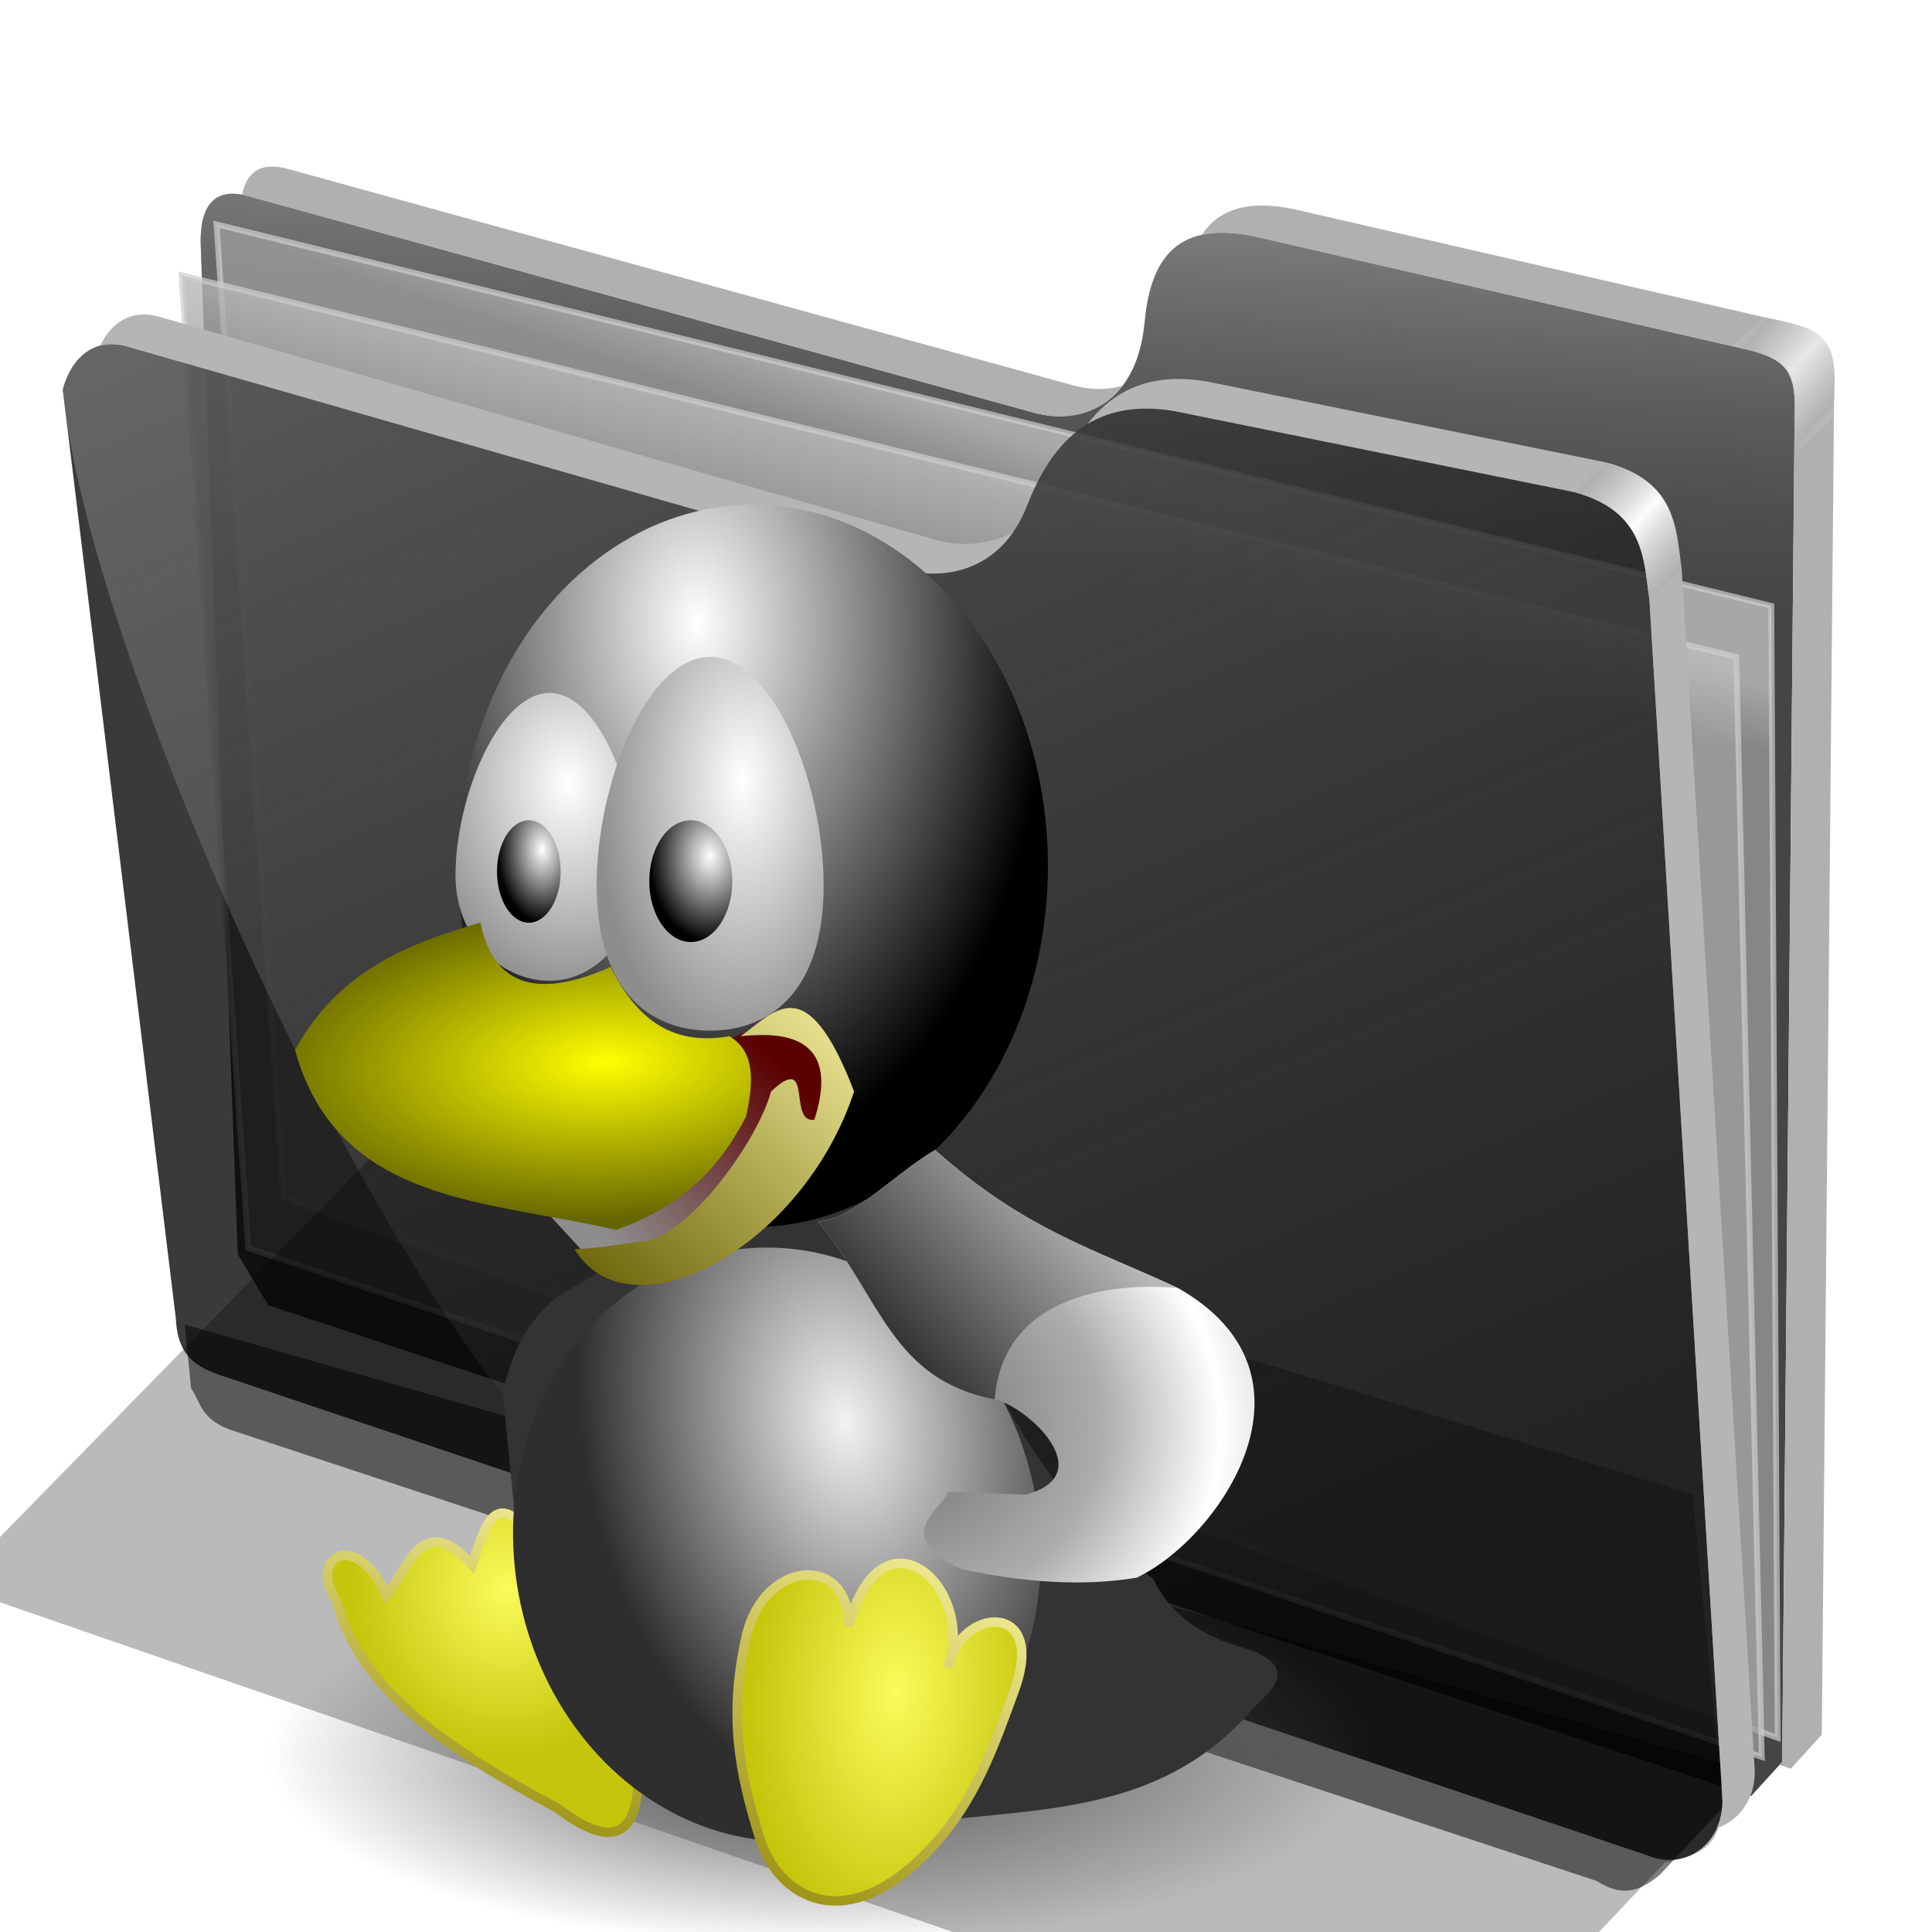 <?xml version="1.0" encoding="UTF-8" standalone="no"?>
<!-- Created with Inkscape (http://www.inkscape.org/) -->

<svg
   xmlns:dc="http://purl.org/dc/elements/1.1/"
   xmlns:cc="http://creativecommons.org/ns#"
   xmlns:rdf="http://www.w3.org/1999/02/22-rdf-syntax-ns#"
   xmlns:svg="http://www.w3.org/2000/svg"
   xmlns="http://www.w3.org/2000/svg"
   xmlns:xlink="http://www.w3.org/1999/xlink"
   xmlns:sodipodi="http://sodipodi.sourceforge.net/DTD/sodipodi-0.dtd"
   xmlns:inkscape="http://www.inkscape.org/namespaces/inkscape"
   id="svg2"
   sodipodi:version="0.32"
   inkscape:version="0.91 r13725"
   width="256"
   height="256"
   sodipodi:docname="folder-user-kids.svg"
   version="1.1">
  <defs
     id="defs5">
    <linearGradient
       inkscape:collect="always"
       id="linearGradient2930">
      <stop
         id="stop2932"
         stop-color="#545454"
         stop-opacity="1" />
      <stop
         offset="1"
         id="stop2934"
         stop-color="#545454"
         stop-opacity="0" />
    </linearGradient>
    <linearGradient
       id="linearGradient2914">
      <stop
         id="stop2920"
         stop-color="#2c2c2c"
         stop-opacity="1" />
      <stop
         id="stop2922"
         offset="1"
         stop-color="#b8b8b8"
         stop-opacity="1" />
    </linearGradient>
    <linearGradient
       id="linearGradient2900">
      <stop
         id="stop2902"
         stop-color="#666"
         stop-opacity="1" />
      <stop
         id="stop2908"
         offset="0.5"
         stop-color="#adadad"
         stop-opacity="1" />
      <stop
         offset="0.75"
         id="stop2910"
         stop-color="white"
         stop-opacity="1" />
      <stop
         offset="1"
         id="stop2904"
         stop-color="#b8b8b8"
         stop-opacity="1" />
    </linearGradient>
    <linearGradient
       inkscape:collect="always"
       id="linearGradient2874">
      <stop
         id="stop2876"
         stop-color="#fbfb5b"
         stop-opacity="1" />
      <stop
         offset="1"
         id="stop2878"
         stop-color="#c5c50c"
         stop-opacity="1" />
    </linearGradient>
    <linearGradient
       inkscape:collect="always"
       id="linearGradient2866">
      <stop
         id="stop2868"
         stop-color="#9b9012"
         stop-opacity="1" />
      <stop
         offset="1"
         id="stop2870"
         stop-color="#eee98f"
         stop-opacity="1" />
    </linearGradient>
    <linearGradient
       id="linearGradient2854">
      <stop
         id="stop2856"
         stop-color="#f2f2f2"
         stop-opacity="1" />
      <stop
         offset="1"
         id="stop2858"
         stop-color="#2e2e2e"
         stop-opacity="1" />
    </linearGradient>
    <linearGradient
       inkscape:collect="always"
       id="linearGradient2844">
      <stop
         id="stop2846"
         stop-color="#8d8d8d"
         stop-opacity="1" />
      <stop
         offset="1"
         id="stop2848"
         stop-color="#5b0000"
         stop-opacity="1" />
    </linearGradient>
    <linearGradient
       id="linearGradient2836"
       inkscape:collect="always">
      <stop
         id="stop2838"
         stop-color="white"
         stop-opacity="1" />
      <stop
         id="stop2840"
         offset="1"
         stop-color="#8d8d8d"
         stop-opacity="1" />
    </linearGradient>
    <linearGradient
       inkscape:collect="always"
       id="linearGradient2812">
      <stop
         id="stop2814"
         stop-color="#6c6509"
         stop-opacity="1" />
      <stop
         offset="1"
         id="stop2816"
         stop-color="#efe897"
         stop-opacity="1" />
    </linearGradient>
    <linearGradient
       inkscape:collect="always"
       id="linearGradient2788">
      <stop
         id="stop2790"
         stop-color="yellow"
         stop-opacity="1" />
      <stop
         offset="1"
         id="stop2792"
         stop-color="#656500"
         stop-opacity="1" />
    </linearGradient>
    <linearGradient
       inkscape:collect="always"
       id="linearGradient1891">
      <stop
         id="stop1893"
         stop-color="white"
         stop-opacity="1" />
      <stop
         offset="1"
         id="stop1895"
         stop-color="black"
         stop-opacity="1" />
    </linearGradient>
    <radialGradient
       inkscape:collect="always"
       xlink:href="#linearGradient2930"
       id="radialGradient2955"
       gradientUnits="userSpaceOnUse"
       gradientTransform="matrix(1,0,0,0.346,0,110.416)"
       cx="291.24"
       cy="168.91"
       fx="291.24"
       fy="168.91"
       r="58.58" />
    <radialGradient
       inkscape:collect="always"
       xlink:href="#linearGradient2874"
       id="radialGradient2957"
       gradientUnits="userSpaceOnUse"
       gradientTransform="matrix(1,0,0,1.056,185.594,3.406)"
       cx="72.45"
       cy="140.11"
       fx="72.45"
       fy="140.11"
       r="16.454" />
    <linearGradient
       inkscape:collect="always"
       xlink:href="#linearGradient2866"
       id="linearGradient2959"
       gradientUnits="userSpaceOnUse"
       gradientTransform="translate(185.594,11.709)"
       x1="72.39"
       y1="165.81"
       x2="80.12"
       y2="131.06" />
    <radialGradient
       inkscape:collect="always"
       xlink:href="#linearGradient1891"
       id="radialGradient2961"
       gradientUnits="userSpaceOnUse"
       gradientTransform="matrix(-1.199,0.032,-0.05,-1.842,209.585,127.493)"
       cx="90.72"
       cy="46.861"
       fx="90.72"
       fy="46.861"
       r="31.18" />
    <radialGradient
       inkscape:collect="always"
       xlink:href="#linearGradient2836"
       id="radialGradient2963"
       gradientUnits="userSpaceOnUse"
       gradientTransform="matrix(-1.697,0.043,-0.06,-2.333,717.742,213.891)"
       cx="264.63"
       cy="68.22"
       fx="264.63"
       fy="68.22"
       r="9.66" />
    <radialGradient
       inkscape:collect="always"
       xlink:href="#linearGradient2836"
       id="radialGradient2965"
       gradientUnits="userSpaceOnUse"
       gradientTransform="matrix(-1.293,-0.02,0.038,-2.451,646.419,239.055)"
       cx="283.07"
       cy="68.4"
       fx="283.07"
       fy="68.4"
       r="12" />
    <radialGradient
       inkscape:collect="always"
       xlink:href="#linearGradient1891"
       id="radialGradient2967"
       gradientUnits="userSpaceOnUse"
       gradientTransform="matrix(-1.467,0,0,-2.067,252.726,209.212)"
       cx="102.46"
       cy="68.49"
       fx="102.46"
       fy="68.49"
       r="4.391" />
    <radialGradient
       inkscape:collect="always"
       xlink:href="#linearGradient1891"
       id="radialGradient2969"
       gradientUnits="userSpaceOnUse"
       gradientTransform="matrix(-1.435,0.038,-0.061,-2.305,217.575,219.935)"
       cx="87.67"
       cy="67.811"
       fx="87.67"
       fy="67.811"
       r="3.366" />
    <linearGradient
       inkscape:collect="always"
       xlink:href="#linearGradient2844"
       id="linearGradient2971"
       gradientUnits="userSpaceOnUse"
       x1="269.4"
       y1="115.23"
       x2="287.67"
       y2="96.49" />
    <radialGradient
       inkscape:collect="always"
       xlink:href="#linearGradient2788"
       id="radialGradient2973"
       gradientUnits="userSpaceOnUse"
       gradientTransform="matrix(-1.514,0.059,-0.026,-0.675,677.429,143.811)"
       cx="268.44"
       cy="94.91"
       fx="268.44"
       fy="94.91"
       r="24.799" />
    <radialGradient
       inkscape:collect="always"
       xlink:href="#linearGradient2854"
       id="radialGradient2975"
       gradientUnits="userSpaceOnUse"
       gradientTransform="matrix(-1,0.014,-0.021,-1.5,219.562,338.828)"
       cx="100.86"
       cy="137.32"
       fx="100.86"
       fy="137.32"
       r="28.395" />
    <linearGradient
       inkscape:collect="always"
       xlink:href="#linearGradient2812"
       id="linearGradient2977"
       gradientUnits="userSpaceOnUse"
       x1="269.99"
       y1="121.77"
       x2="297.04"
       y2="93.38" />
    <radialGradient
       inkscape:collect="always"
       xlink:href="#linearGradient2900"
       id="radialGradient2979"
       gradientUnits="userSpaceOnUse"
       gradientTransform="matrix(1.708,-0.119,0.114,1.635,-232.111,-48.935)"
       cx="306.39"
       cy="134.63"
       fx="300.42"
       fy="133.41"
       r="23.07" />
    <radialGradient
       inkscape:collect="always"
       xlink:href="#linearGradient2874"
       id="radialGradient2981"
       gradientUnits="userSpaceOnUse"
       gradientTransform="matrix(-0.998,-0.067,0.113,-1.682,579.368,456.437)"
       cx="299.22"
       cy="162.96"
       fx="299.22"
       fy="162.96"
       r="15.549" />
    <linearGradient
       inkscape:collect="always"
       xlink:href="#linearGradient2866"
       id="linearGradient2983"
       gradientUnits="userSpaceOnUse"
       x1="287.19"
       y1="184.78"
       x2="306.87"
       y2="150.62" />
    <linearGradient
       inkscape:collect="always"
       xlink:href="#linearGradient2914"
       id="linearGradient2985"
       gradientUnits="userSpaceOnUse"
       x1="300.91"
       y1="128.98"
       x2="320.57"
       y2="112" />
    <linearGradient
       inkscape:collect="always"
       id="linearGradient4167">
      <stop
         id="stop4169"
         stop-color="#adadad"
         stop-opacity="0.624" />
      <stop
         offset="1"
         id="stop4171"
         stop-color="#ffffff"
         stop-opacity="0.973" />
    </linearGradient>
    <linearGradient
       id="linearGradient4223"
       inkscape:collect="always">
      <stop
         id="stop4225"
         stop-color="#bebebe"
         stop-opacity="0.803" />
      <stop
         id="stop4227"
         offset="1"
         stop-color="#9f9f9f"
         stop-opacity="0.732" />
    </linearGradient>
    <linearGradient
       id="linearGradient4211"
       inkscape:collect="always">
      <stop
         id="stop4213"
         stop-color="#9f9f9f"
         stop-opacity="0.634" />
      <stop
         id="stop4215"
         offset="1"
         stop-color="#696969"
         stop-opacity="0" />
    </linearGradient>
    <linearGradient
       id="linearGradient4171"
       inkscape:collect="always">
      <stop
         id="stop4173"
         stop-color="#b2b2b2"
         stop-opacity="0.624" />
      <stop
         id="stop4175"
         offset="1"
         stop-color="#ffffff"
         stop-opacity="0.698" />
    </linearGradient>
    <linearGradient
       id="linearGradient4142"
       inkscape:collect="always">
      <stop
         id="stop4144"
         stop-color="#909090"
         stop-opacity="0.519" />
      <stop
         id="stop4146"
         offset="1"
         stop-color="#696969"
         stop-opacity="0" />
    </linearGradient>
    <linearGradient
       gradientUnits="userSpaceOnUse"
       y2="324.36"
       x2="278.75"
       y1="63.25"
       x1="165.74"
       id="linearGradient4148"
       xlink:href="#linearGradient4142"
       inkscape:collect="always" />
    <filter
       height="1.1"
       y="-0.05"
       width="1.056"
       x="-0.028"
       id="filter4160"
       inkscape:collect="always"
       color-interpolation-filters="sRGB">
      <feGaussianBlur
         id="feGaussianBlur4162"
         stdDeviation="3.563"
         inkscape:collect="always" />
    </filter>
    <linearGradient
       spreadMethod="reflect"
       gradientUnits="userSpaceOnUse"
       y2="114.16"
       x2="387.93"
       y1="106.85"
       x1="379.78"
       id="linearGradient4177"
       xlink:href="#linearGradient4167"
       inkscape:collect="always" />
    <linearGradient
       gradientTransform="translate(26.809,-26.383)"
       y2="114.16"
       x2="387.93"
       y1="108.46"
       x1="381.27"
       spreadMethod="reflect"
       gradientUnits="userSpaceOnUse"
       id="linearGradient4207"
       xlink:href="#linearGradient4171"
       inkscape:collect="always" />
    <linearGradient
       gradientUnits="userSpaceOnUse"
       y2="125.1"
       x2="281.1"
       y1="61.711"
       x1="284.7"
       id="linearGradient4217"
       xlink:href="#linearGradient4211"
       inkscape:collect="always" />
    <linearGradient
       gradientUnits="userSpaceOnUse"
       y2="103.09"
       x2="255.7"
       y1="93.26"
       x1="259.02"
       id="linearGradient4229"
       xlink:href="#linearGradient4223"
       inkscape:collect="always" />
    <linearGradient
       gradientUnits="userSpaceOnUse"
       y2="117.29"
       x2="258.99"
       y1="102.54"
       x1="262.84"
       id="linearGradient4237"
       xlink:href="#linearGradient4223"
       inkscape:collect="always" />
    <filter
       height="1.136"
       y="-0.068"
       width="1.049"
       x="-0.024"
       id="filter4257"
       inkscape:collect="always"
       color-interpolation-filters="sRGB">
      <feGaussianBlur
         id="feGaussianBlur4259"
         stdDeviation="2.754"
         inkscape:collect="always" />
    </filter>
  </defs>
  <sodipodi:namedview
     inkscape:window-height="1056"
     inkscape:window-width="1920"
     inkscape:pageshadow="2"
     inkscape:pageopacity="0.0"
     guidetolerance="10.0"
     gridtolerance="10.0"
     objecttolerance="10.0"
     borderopacity="1.0"
     bordercolor="#666666"
     pagecolor="#ffffff"
     id="base"
     width="256"
     height="256"
     inkscape:zoom="3.5429688"
     inkscape:cx="128"
     inkscape:cy="128"
     inkscape:window-x="0"
     inkscape:window-y="0"
     inkscape:current-layer="svg2"
     showgrid="false"
     inkscape:window-maximized="1" />
  <g
     transform="matrix(0.771,0,0,0.771,-81.274,-19.818)"
     id="g4261">
    <path
       d="m 137.158,253.333 1.093,10.929 c 1.695,2.564 1.625,5.182 6.557,7.104 l 234.99,77.596 c 4.362,2.76 7.274,1.936 10.911,-1.093 l 16.393,-17.486 z"
       id="path4239"
       inkscape:connector-curvature="0"
       sodipodi:nodetypes="ccccccc"
       stroke-opacity="1"
       fill="#000000"
       filter="url(#filter4257)"
       fill-rule="evenodd"
       stroke="none"
       stroke-linejoin="miter"
       fill-opacity="0.514"
       stroke-linecap="butt"
       stroke-width="1" />
    <path
       d="M 146.277,241.277 139.894,67.34 c -0.054,-6.438 2.499,-9.417 7.979,-7.979 l 135.106,37.234 c 8.126,2.326 17.809,-1.267 19.149,-15.426 0.936,-9.894 4.671,-17.67 18.617,-14.894 l 85.638,19.681 c 6.411,1.511 7.818,4.448 7.447,11.702 l -2.128,230.851 -5.319,5.851 -254.867,-84.342 z"
       id="path4198"
       inkscape:connector-curvature="0"
       sodipodi:nodetypes="ccccsccccccc"
       stroke-opacity="1"
       fill="#000000"
       fill-rule="evenodd"
       stroke="none"
       stroke-linejoin="miter"
       fill-opacity="0.73"
       stroke-linecap="butt"
       stroke-width="1" />
    <path
       sodipodi:nodetypes="ccccsccccccc"
       inkscape:connector-curvature="0"
       id="path4209"
       d="M 146.277,241.277 139.894,67.34 c -0.054,-6.438 2.499,-9.417 7.979,-7.979 l 135.106,37.234 c 8.126,2.326 17.809,-1.267 19.149,-15.426 0.936,-9.894 4.671,-17.67 18.617,-14.894 l 85.638,19.681 c 6.411,1.511 7.818,4.448 7.447,11.702 l -2.128,230.851 -5.319,5.851 -254.867,-84.342 z"
       stroke-opacity="1"
       fill="url(#linearGradient4217)"
       fill-rule="evenodd"
       stroke="none"
       stroke-linejoin="miter"
       fill-opacity="1"
       stroke-linecap="butt"
       stroke-width="1" />
    <path
       inkscape:connector-curvature="0"
       id="path4221"
       d="m 142.623,64.262 267.213,65.574 1.093,194.536 -256.831,-92.896 z"
       sodipodi:nodetypes="ccccc"
       stroke-opacity="0.705"
       fill="url(#linearGradient4229)"
       fill-rule="evenodd"
       stroke="#cecece"
       stroke-linejoin="miter"
       fill-opacity="1"
       stroke-linecap="butt"
       stroke-width="1" />
    <path
       d="m 136.612,73.005 267.213,65.574 4.372,189.071 -260.109,-87.432 z"
       id="path4219"
       inkscape:connector-curvature="0"
       stroke-opacity="0.705"
       fill="url(#linearGradient4237)"
       fill-rule="evenodd"
       stroke="#cecece"
       stroke-linejoin="miter"
       fill-opacity="1"
       stroke-linecap="butt"
       stroke-width="1" />
    <path
       d="m 116.204,92.685 c 1.132,-4.541 4.635,-9.034 10.687,-7.545 L 261.111,123.704 c 6.481,1.636 16.363,0.332 20.833,-11.111 4.009,-10.262 10.874,-18.78 25.463,-16.204 l 68.519,13.889 c 12.253,3.29 11.967,11.681 12.963,18.519 l 12.5,205.556 c 0.65,7.443 -5.751,13.213 -12.963,10.185 L 144.907,262.593 c -4.922,-1.559 -8.94,-3.097 -9.259,-10.185 z"
       id="path4138"
       inkscape:connector-curvature="0"
       sodipodi:nodetypes="cccscccccccc"
       stroke-opacity="1"
       fill="#000000"
       fill-rule="evenodd"
       stroke="none"
       stroke-linejoin="miter"
       fill-opacity="0.77"
       stroke-linecap="butt"
       stroke-width="1" />
    <path
       sodipodi:nodetypes="cccsccccccc"
       inkscape:connector-curvature="0"
       id="path4140"
       d="m 116.204,92.685 c 1.132,-4.541 4.635,-9.034 10.687,-7.545 L 261.111,123.704 c 6.481,1.636 16.363,0.332 20.833,-11.111 4.009,-10.262 10.874,-18.78 25.463,-16.204 l 68.519,13.889 c 12.253,3.29 11.967,11.681 12.963,18.519 l 12.5,205.556 c 0.65,7.443 -5.751,13.213 -12.963,10.185 L 209.722,283.889 C 173.765,257.83 120.359,138.216 116.204,92.685 Z"
       stroke-opacity="1"
       fill="url(#linearGradient4148)"
       fill-rule="evenodd"
       stroke="none"
       stroke-linejoin="miter"
       fill-opacity="1"
       stroke-linecap="butt"
       stroke-width="1" />
    <path
       d="m 177.778,215.833 -80.556,82.407 255.556,88.426 38.75,-40.871 c 4.635,-1.302 9.968,-1.381 9.861,-10.981 L 396.296,282.5 Z"
       id="path4150"
       inkscape:connector-curvature="0"
       sodipodi:nodetypes="ccccccc"
       stroke-opacity="1"
       fill="#000000"
       filter="url(#filter4160)"
       fill-rule="evenodd"
       stroke="none"
       stroke-linejoin="miter"
       fill-opacity="0.273"
       stroke-linecap="butt"
       stroke-width="1" />
    <path
       inkscape:connector-curvature="0"
       d="m 130.297,79.758 c -3.737,-0.059 -6.271,2.374 -7.662,5.354 1.245,-0.331 2.659,-0.363 4.256,0.029 l 134.221,38.562 c 5.499,1.388 13.442,0.658 18.455,-6.582 -4.306,2.386 -9.166,2.433 -12.9,1.49 L 132.447,80.047 c -0.757,-0.186 -1.473,-0.278 -2.15,-0.289 z m 177.547,11.074 c -7.107,0.029 -11.993,3.152 -15.514,7.738 3.827,-2.318 8.719,-3.304 15.078,-2.182 l 68.518,13.889 c 12.253,3.29 11.967,11.682 12.963,18.52 l 12.5,205.555 c 0.175,2.008 -0.176,3.885 -0.904,5.51 4.096,-1.288 6.901,-5.556 6.461,-10.602 l -12.5,-205.557 c -0.996,-6.838 -0.71,-15.227 -12.963,-18.518 L 312.963,91.297 c -1.824,-0.322 -3.527,-0.471 -5.119,-0.465 z"
       id="path4164"
       stroke-opacity="1"
       fill="#b5b5b5"
       fill-rule="evenodd"
       stroke="none"
       stroke-linejoin="miter"
       fill-opacity="1"
       stroke-linecap="butt"
       stroke-width="1" />
    <path
       id="path4169"
       d="m 375.926,110.277 c 12.253,3.29 11.967,11.682 12.963,18.52 2.184,-2.058 3.134,-2.713 5.557,-5.094 -0.996,-6.838 -0.71,-15.227 -12.963,-18.518 -2.398,2.288 -2.992,2.799 -5.557,5.092 z"
       inkscape:connector-curvature="0"
       sodipodi:nodetypes="ccccc"
       stroke-opacity="1"
       fill="url(#linearGradient4177)"
       fill-rule="evenodd"
       stroke="none"
       stroke-linejoin="miter"
       fill-opacity="1"
       stroke-linecap="butt"
       stroke-width="1" />
    <path
       inkscape:connector-curvature="0"
       d="m 151.904,54.332 c -2.674,0.112 -4.278,1.802 -4.9,4.838 0.282,0.052 0.57,0.113 0.869,0.191 l 135.105,37.234 c 5.412,1.549 11.51,0.467 15.379,-4.605 -2.772,0.802 -5.762,0.728 -8.57,-0.076 L 154.682,54.682 c -1.027,-0.27 -1.954,-0.384 -2.777,-0.35 z m 170.883,6.701 c -5.399,-0.127 -8.737,1.853 -10.814,5.035 2.347,-0.519 5.228,-0.496 8.771,0.209 l 85.639,19.68 c 6.411,1.511 7.818,4.449 7.447,11.703 l -2.129,230.85 -0.475,0.521 1.965,0.65 5.318,-5.852 2.129,-230.852 c 0.371,-7.255 -1.036,-10.19 -7.447,-11.701 L 327.553,61.596 c -1.743,-0.347 -3.327,-0.529 -4.766,-0.562 z"
       id="path4200"
       stroke-opacity="1"
       fill="#b0b0b0"
       fill-rule="evenodd"
       stroke="none"
       stroke-linejoin="miter"
       fill-opacity="1"
       stroke-linecap="butt"
       stroke-width="1" />
    <path
       sodipodi:nodetypes="ccccc"
       inkscape:connector-curvature="0"
       d="m 403.124,85.141 c 12.402,2.867 10.717,4.984 10.703,18.468 2.184,-2.058 4.251,-3.752 6.674,-6.133 0.485,-12.137 1.005,-14.994 -11.898,-17.245 -2.398,2.288 -2.914,2.617 -5.479,4.91 z"
       id="path4205"
       stroke-opacity="1"
       fill="url(#linearGradient4207)"
       fill-rule="evenodd"
       stroke="none"
       stroke-linejoin="miter"
       fill-opacity="1"
       stroke-linecap="butt"
       stroke-width="1" />
  </g>
  <g
     id="g2938"
     transform="matrix(1.253,0,0,1.253,-256.191,20.979)">
    <ellipse
       id="path2928"
       cx="291.24"
       cy="168.91"
       rx="58.58"
       ry="20.285"
       style="fill:url(#radialGradient2955);fill-opacity:1;stroke:none" />
    <path
       sodipodi:nodetypes="ccccccc"
       id="path2882"
       d="m 271.95,171.577 c -0.208,5.845 -2.819,7.227 -8.489,2.927 -10.973,-5.879 -20.915,-12.227 -23.419,-21.955 -3.123,-4.817 2.248,-7.557 5.269,-0.585 2.427,-2.869 3.744,-9.064 9.075,-3.22 1.244,-3.764 2.34,-8.073 5.855,-3.513 l 11.709,26.346 z"
       inkscape:connector-curvature="0"
       style="fill:url(#radialGradient2957);fill-opacity:1;fill-rule:evenodd;stroke:url(#linearGradient2959);stroke-width:1;stroke-linecap:butt;stroke-linejoin:miter;stroke-opacity:1" />
    <path
       sodipodi:nodetypes="cccccccccc"
       id="path2862"
       d="m 299.613,109.957 c 8.162,13.843 12.316,29.912 26.785,40.251 2.527,5.001 6.478,6.444 10.538,7.611 4.753,2.049 2.029,4.098 0,6.147 -10.947,12.769 -26.331,10.005 -40.105,12.88 -16.756,2.867 -26.382,-12.982 -37.177,-25.761 l -2.049,-20.784 c 1.034,-3.318 1.801,-6.635 5.855,-9.953 l 16.979,-9.953 19.174,-0.439 z"
       inkscape:connector-curvature="0"
       style="fill:#333333;fill-opacity:1;fill-rule:evenodd;stroke:none" />
    <ellipse
       transform="translate(179.739,4.976)"
       id="path1873"
       cx="104.36"
       cy="69.852"
       rx="31.18"
       ry="38.2"
       style="fill:url(#radialGradient2961);fill-opacity:1;stroke:none" />
    <path
       sodipodi:nodetypes="csssc"
       id="path1878"
       d="m 271.95,75.853 c 0,5.768 -4.035,11.124 -9.367,11.124 -5.332,0 -9.953,-4.77 -9.953,-11.124 0,-8.403 4.621,-19.32 9.953,-19.32 5.332,0 9.367,10.918 9.367,19.32 z"
       inkscape:connector-curvature="0"
       style="fill:url(#radialGradient2963);fill-opacity:1;stroke:none" />
    <path
       sodipodi:nodetypes="csssc"
       id="path1875"
       d="m 291.563,76.878 c 0,10.907 -5.377,15.369 -12.002,15.369 -6.625,0 -12.002,-4.461 -12.002,-15.369 0,-10.907 5.377,-24.151 12.002,-24.151 6.625,0 12.002,13.243 12.002,24.151 z"
       inkscape:connector-curvature="0"
       style="fill:url(#radialGradient2965);fill-opacity:1;stroke:none" />
    <ellipse
       transform="translate(177.104,6.147)"
       id="path1881"
       cx="100.41"
       cy="70.29"
       rx="4.391"
       ry="6.44"
       style="fill:url(#radialGradient2967);fill-opacity:1;stroke:none" />
    <ellipse
       transform="translate(174.177,6.147)"
       id="path1883"
       cx="86.21"
       cy="69.27"
       rx="3.366"
       ry="5.416"
       style="fill:url(#radialGradient2969);fill-opacity:1;stroke:none" />
    <path
       id="path2842"
       d="m 266.974,116.543 -6.733,-7.318 9.075,1.171 10.831,-9.367 0,-7.318 4.976,-2.049 7.318,3.22 0,6.44 -6.147,6.733 -10.246,8.197 -9.075,0.293 z"
       inkscape:connector-curvature="0"
       style="fill:url(#linearGradient2971);fill-opacity:1;fill-rule:evenodd;stroke:none" />
    <path
       sodipodi:nodetypes="ccccccc"
       id="path1885"
       d="m 281.61,92.832 c 2.388,1.503 2.739,4.04 1.756,8.489 -3.025,5.855 -7.026,9.563 -13.759,12.002 -13.432,-3.173 -29.362,-2.599 -33.957,-19.028 4.602,-8.36 11.934,-11.261 19.613,-13.466 1.398,6.742 6.116,8.089 13.759,4.684 2.552,5.07 6.152,8.462 12.588,7.318 z"
       inkscape:connector-curvature="0"
       style="fill:url(#radialGradient2973);fill-opacity:1;fill-rule:evenodd;stroke:none" />
    <ellipse
       transform="matrix(0.968,-0.15,0.151,0.975,161.411,20.112)"
       id="path2852"
       cx="106.56"
       cy="146.11"
       rx="28.395"
       ry="31.908"
       style="fill:url(#radialGradient2975);fill-opacity:1;stroke:none" />
    <path
       sodipodi:nodetypes="ccccccc"
       id="path1887"
       d="m 265.217,115.372 c 5.925,9.579 24.111,-0.155 29.566,-16.686 -5.075,-13.235 -8.425,-8.355 -12.002,-5.855 2.909,-0.231 10.975,-1.054 7.804,8.838 -2.878,0.411 -0.015,-7.274 -4.584,-2.983 -1.471,5.262 -8.126,14.414 -12.916,15.772 -4.904,0.544 -3.128,0.578 -7.869,0.913 z"
       inkscape:connector-curvature="0"
       style="fill:url(#linearGradient2977);fill-opacity:1;fill-rule:evenodd;stroke:none" />
    <path
       sodipodi:nodetypes="ccccccscc"
       id="path1889"
       d="m 303.344,104.869 c 9.55,8.51 16.868,10.463 25.69,14.601 16.239,9.172 4.468,26.426 -4.362,30.622 -5.728,0.966 -11.935,0.495 -18.442,-0.878 -7.6,-3.365 -2.318,-6.241 -1.464,-8.197 l 8.197,0.293 c 7.96,-2.164 0.042,-9.384 -3.312,-10.059 -10.952,-2.206 -11.902,-10.557 -18.673,-18.806 4.056,-0.467 7.757,-4.819 12.366,-7.576 z"
       inkscape:connector-curvature="0"
       style="fill:url(#radialGradient2979);fill-opacity:1;fill-rule:evenodd;stroke:none" />
    <path
       sodipodi:nodetypes="cssccss"
       id="path2864"
       d="m 284.83,177.724 c 1.907,6.11 9.204,10.766 18.442,0.585 4.258,-4.692 6.262,-10.224 8.489,-16.393 3.429,-9.498 -5.874,-8.692 -7.026,-2.342 2.927,-8.54 -7.026,-17.438 -10.538,-4.391 0.085,-7.666 -9.015,-6.989 -10.831,1.171 -1.839,8.265 -0.812,14.082 1.464,21.37 z"
       inkscape:connector-curvature="0"
       style="fill:url(#radialGradient2981);fill-opacity:1;fill-rule:evenodd;stroke:url(#linearGradient2983);stroke-width:1;stroke-linecap:butt;stroke-linejoin:miter;stroke-opacity:1" />
    <path
       d="m 303.344,104.869 c 9.55,8.51 16.868,10.463 25.69,14.601 -6.03,-0.612 -18.508,0.328 -19.383,11.78 -10.952,-2.206 -11.902,-10.557 -18.673,-18.806 4.056,-0.467 7.757,-4.819 12.366,-7.576 z"
       id="path2912"
       sodipodi:nodetypes="ccccc"
       inkscape:connector-curvature="0"
       style="fill:url(#linearGradient2985);fill-opacity:1;fill-rule:evenodd;stroke:none" />
  </g>
  <g
     id="layer1"
     inkscape:label="1. réteg"
     transform="translate(10.262,-4.339)">
    <path
       id="text3905"
       d="M 14.673,-7.944 L 9.382,-7.944 L 8.547,-5.553 L 5.146,-5.553 L 10.006,-18.675 L 14.04,-18.675 L 18.9,-5.553 L 15.499,-5.553 L 14.673,-7.944 M 10.226,-10.378 L 13.82,-10.378 L 12.027,-15.599 L 10.226,-10.378 M 20.632,-18.675 L 26.248,-18.675 C 27.918,-18.675 29.198,-18.303 30.089,-17.559 C 30.985,-16.821 31.434,-15.766 31.434,-14.395 C 31.434,-13.018 30.985,-11.958 30.089,-11.213 C 29.198,-10.475 27.918,-10.106 26.248,-10.106 L 24.016,-10.106 L 24.016,-5.553 L 20.632,-5.553 L 20.632,-18.675 M 24.016,-16.223 L 24.016,-12.558 L 25.888,-12.558 C 26.544,-12.558 27.051,-12.716 27.408,-13.033 C 27.766,-13.355 27.944,-13.809 27.944,-14.395 C 27.944,-14.981 27.766,-15.432 27.408,-15.749 C 27.051,-16.065 26.544,-16.223 25.888,-16.223 L 24.016,-16.223"
       stroke-opacity="1"
       fill="black"
       font-family="Bitstream Vera Sans"
       stroke="none"
       font-style="normal"
       stroke-linejoin="miter"
       fill-opacity="1"
       font-weight="bold"
       stroke-linecap="butt"
       stroke-width="1"
       font-size="18" />
  </g>
</svg>

